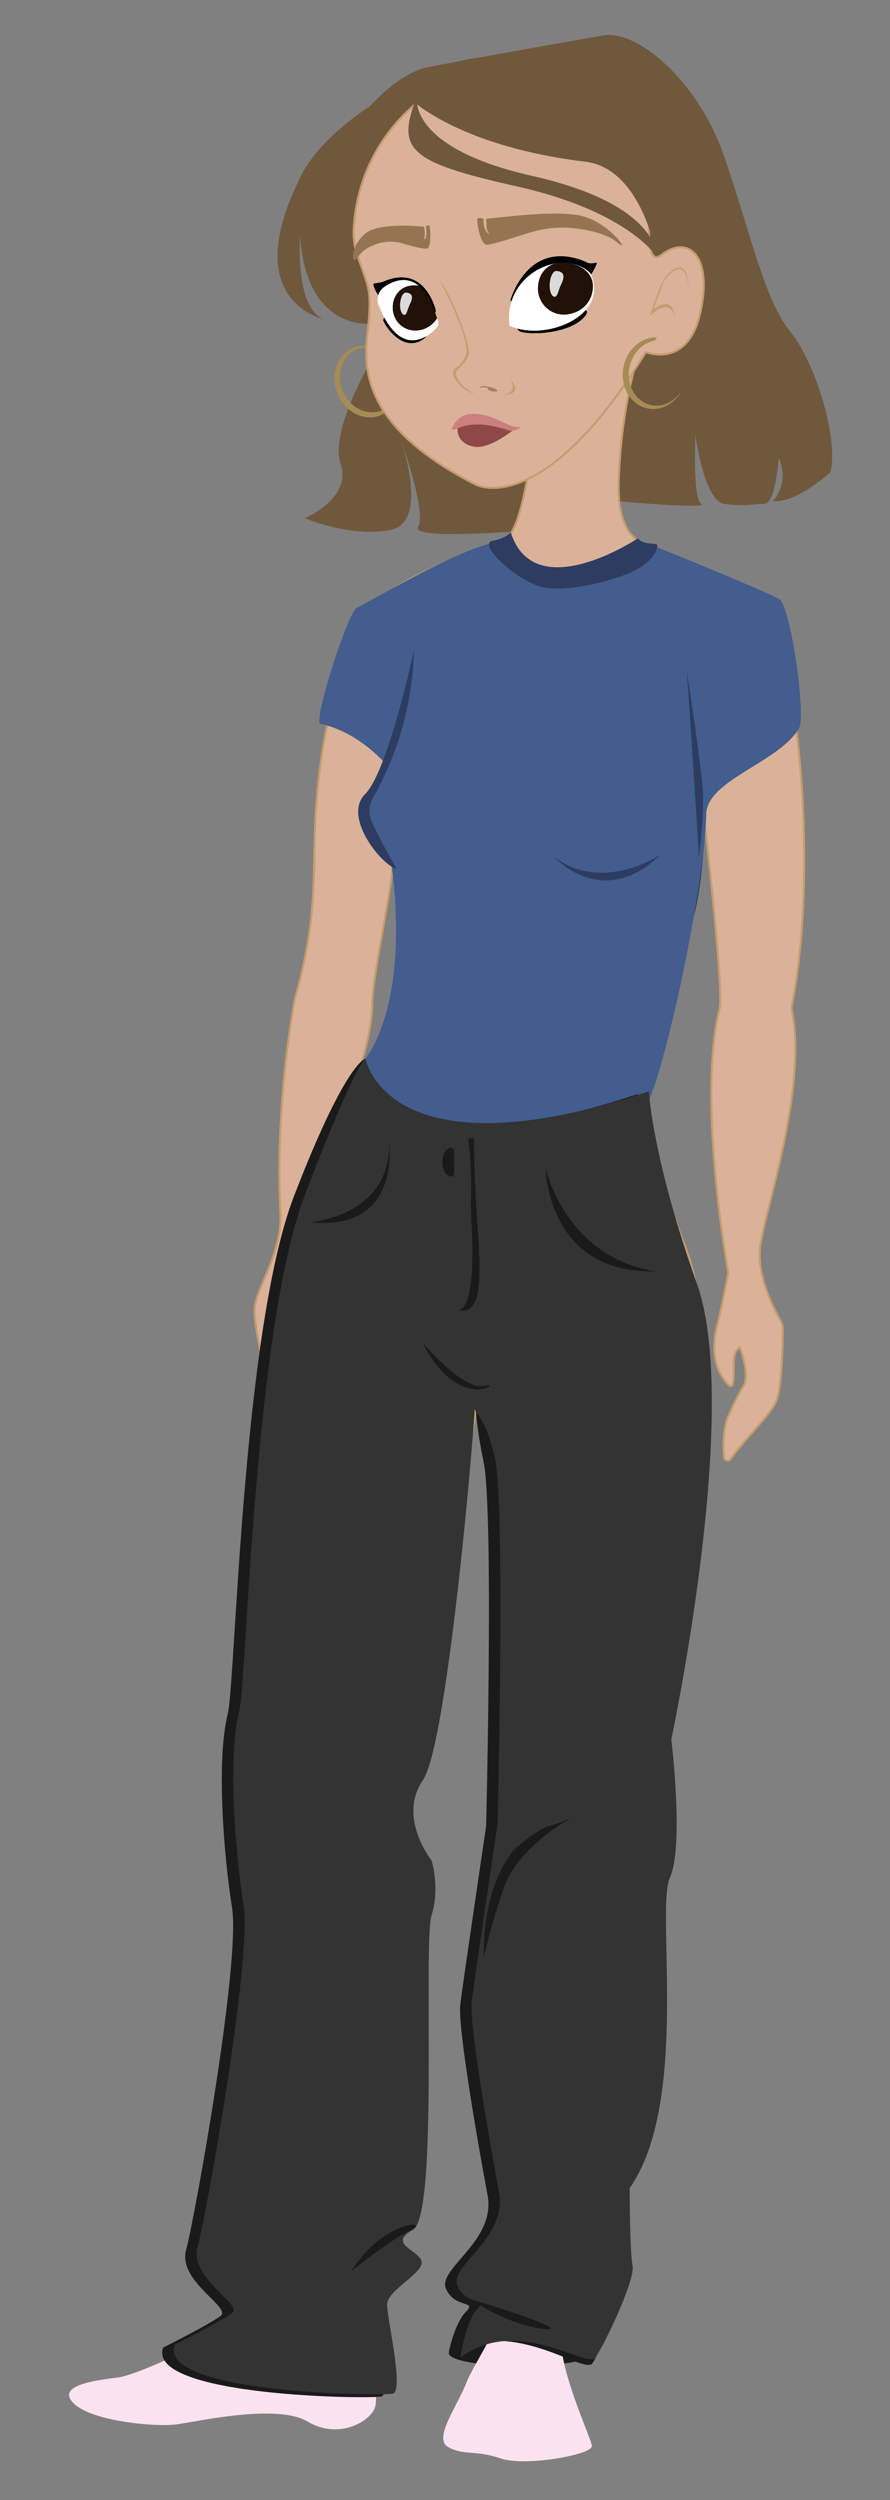 <svg xmlns="http://www.w3.org/2000/svg" viewBox="0 0 310 870"><rect x="0" y="0" width="310" height="870" fill="#808080" stroke="none"/><defs><style>.cls-1{fill:#1a1a1a;}.cls-2{fill:#70583d;}.cls-3{fill:#d9b299;stroke:#c69c6d;stroke-miterlimit:10;stroke-width:0.71px;}.cls-4{fill:#c69c6d;}.cls-5{fill:#2d3c60;}.cls-6{fill:#a67c60;}.cls-7{fill:none;}.cls-8{fill:#a78b55;}.cls-9{fill:#fff;}.cls-10{fill:#211106;}.cls-11{fill:#dbdbda;}.cls-12{fill:#957551;}.cls-13{fill:#904747;}.cls-14{fill:#cc7f7f;}.cls-15{fill:#7b4a66;}.cls-16{fill:#fae2f0;}.cls-17{fill:#425d8e;}.cls-18{fill:#333;}</style></defs><title>julie_3</title><g id="Game_over" data-name="Game over"><g id="julie_tøj_3" data-name="julie tøj 3"><ellipse class="cls-1" cx="181.33" cy="818.91" rx="25" ry="4.5"/><g id="julie_tøj_3-2" data-name="julie tøj 3"><g id="julie_uden_tøj" data-name="julie uden tøj"><path class="cls-2" d="M143.22,37.07s-7,4.27-15,17.27-10,20-10,20,4.58-30.52,8.29-34.76,12.71-14.24,22.71-16.24,49-9,61-11,33,16,42,42,14,50,23,61,17,38,14,49c0,0-12,11-20,10,0,0,6-6,2-15,0,0-1,16-5,16s-7,1-14,0-10-24-10-24-1,22,2,24-30-1-30-1l-3-23,10.5-55.5-1-24-16-36Z"/><path class="cls-2" d="M131.11,122.34s-16.62,27-12.47,39-12.46,19-12.46,19,16.62,7,30.12,4,3.11-32,3.11-32,9.35,26,6.23,31,41.54,1,41.54,1l-3.11-21Z"/><path class="cls-3" d="M275.68,350.84c6,28-10,72-11,84-.8,9.65,4.86,20.59,7.11,24.51a6.71,6.71,0,0,1,.88,3.4c-.06,5.14-.36,19.22-2,24.09-1.74,5.24-11.11,13.52-16.12,20.86a1.28,1.28,0,0,1-2.34-.6c-.33-3.83-.43-9.84,1.46-14.26,0,0,3.66-8.21,5-10,3-4-1-14-1-14a5.23,5.23,0,0,0-2,4c-.36,4.58.46,11.45-2,9-4.52-4.53-6-12-4-20s4-19,4-19-11-60-3-92c1.48-5.9-5.07-63.36-5.07-63.36s-5.93,41.36-8.93,47.36-12.16,51-12.16,51c0,6,8.35,33.47,14.16,48,10,25,6.84,78,6.84,78-.16,31-13.84,90-15.84,111s-5,69-6,86c-1.18,20.19-23,85-28,97s9,42,9,45-22,7-30,4-12-1-17-4,3-14,6-22,15-24,16-42-1-139,2-155-11-173-14-153c-3.11,20.77-23.85,144.07-32.85,156.07s0,43-1,67-6.15,90.93-8.15,98.93,7,31,4,37c-2.23,4.47-12,10-22,4s-36,0-43,1-28-1-34-7,8-6,16-7,49-23,60-38,5-150,5-157-12-118-12-118-1-55,1-75c1.9-19,26.84-73,34.84-85,5.72-8.57,5.31-15.61,4.61-18.94a49.85,49.85,0,0,1-.92-7c-.75-10.59-2.53-32.95-2.53-28.06,0,6-7,38.94-7,47,0,12-6,32-18,56-4.21,8.42-11,36-11,36l-1,46-3-1c-4-4-8-23-8-30s9.77-19.46,9-34c-2-38,5-74,5-74,7.16-26,6.39-37,7-58,1-34,9.15-58.93,15.15-72.93s44.69-27.07,50.69-29.07,9.16-28,9.16-28l24.84-29,12.16-5s-5.16,16-6.16,41c-.75,18.75,6.94,22.31,10.83,22.92,3.59.56,5,6.18,8.48,7.15l29,10c11.43,6.1,22.85,88.93,11.85,143.93"/><path class="cls-4" d="M152.6,441.45s3.58,22.28,10.94,15.93c0,0,4,11.55,11.17-10.28,0,0-5.65,22.11-11.45,11.77C163.26,458.87,154.41,464.94,152.6,441.45Z"/><path class="cls-5" d="M239.53,324.6c9.51-18.42,5.65-89.26,5.65-89.26,3,33-6.18,85.89-7,89.74l-1,9.26S238.88,325.85,239.53,324.6Z"/><path class="cls-6" d="M172.65,362.86s-3.05-1.94-3.59,3.71c-.72,7.55,2.09,8.53,3,5.66s-.08-4.61-1.05-4.74c-1.43-.19-1,0-1,0S170.62,361.56,172.65,362.86Z"/><g id="hovede"><path class="cls-2" d="M129.9,112.62s-23.29,3.43-25.37-30.75c0,0-2.26,28.62,10.4,29.73,0,0-32.4-4.42-10.87-48.79C111,47,132.7,34.23,134.26,33.86A44.7,44.7,0,0,1,144.79,33L130.14,79.78Z"/><path class="cls-7" d="M124.71,121.3c-5.26,2-7.73,8.38-5.51,14.35s8.28,9.2,13.55,7.25a9.17,9.17,0,0,0,3.49-2.35,11.77,11.77,0,0,1-10.78-7.7,11.35,11.35,0,0,1,2.35-12.11A9.31,9.31,0,0,0,124.71,121.3Z"/><path class="cls-8" d="M132.75,142.9c-5.27,1.95-11.33-1.29-13.55-7.25s.25-12.39,5.51-14.35a11,11,0,0,1,3.44-.21c.13-.13-.07-.6.07-.72a10,10,0,0,0-4.83.53c-5.77,2.15-8.48,9.19-6,15.73s9.09,10.1,14.87,8a10.17,10.17,0,0,0,5-4.08c-.32,0-.64.05-1,.05A9.17,9.17,0,0,1,132.75,142.9Z"/><path class="cls-3" d="M157.68,27.89A60.47,60.47,0,0,0,123.32,78a26.12,26.12,0,0,0,.75,9.68C128.25,100,129.25,100,128.5,111s-8.34,34.51,37.2,57.64c0,0,23.2,12.59,59.25-46.11,0,0,14.62,6,19-13.75s-4.17-27.34-13.69-20,.11-46.09.11-46.09L170.63,21.66Z"/><path class="cls-2" d="M145.28,33.47s-4.21,17.76,40.21,27.78,43.21,28,43.21,28-10-15.71-48.47-24.33S138,52,145.28,33.47Z"/><path class="cls-4" d="M153,97.14s11.55,21.83,9.22,26.68-4.26,3.72-4.4,5.72,2.59,6.19,7.51,7.52c0,0-6.78-3.46-6.51-7.45.07-1,4.26-3.72,4.46-6.72C163.55,118.9,157.58,103.46,153,97.14Z"/><path d="M178,104.76a.2.2,0,0,1-.22-.27c.78-2.61,7.13-21.24,26.2-13.42,0,0,.85,1,3.61.36a.22.22,0,0,1,.27.28,17.43,17.43,0,0,1-6.48,8.2C196.56,103.29,180.48,104.59,178,104.76Z"/><path d="M181.52,112.6s-2.42.85-.85,2.46,17.61,1.68,23.07-5S181.52,112.6,181.52,112.6Z"/><path class="cls-9" d="M177.46,113.33C175.24,95.28,196,85.85,205.6,95,212.76,109.92,189.63,119.13,177.46,113.33Z"/><path d="M149.13,107.89a.72.72,0,0,1,.24.1c.56.4,3.1,2.1,2.19-.78-1-3.22-5.28-14.53-17.66-9.36a11,11,0,0,1-3.35.74.54.54,0,0,0-.49.7,14,14,0,0,0,2.44,4.48C134.26,105.78,147.65,107.69,149.13,107.89Z"/><path d="M134.56,110.43a1,1,0,0,0-1.07.93c-.06,1,6.24,11.44,13.57,6.93S134.56,110.43,134.56,110.43Z"/><path class="cls-10" d="M206.52,100.07c-.26,5-3.8,8.76-9.21,9.38a9.06,9.06,0,0,1-9.93-8.6c-.21-5,2.83-9.29,8.11-9.5S206.82,94.18,206.52,100.07Z"/><path class="cls-11" d="M195.47,98.94c-1.1,2.23-1.23,4.41-2.34,4.33s-1.84-2.16-1.65-4.64,1.24-4.42,2.34-4.33C196.81,94.52,196.66,96.52,195.47,98.94Z"/><path class="cls-9" d="M152.22,110.74a8.77,8.77,0,0,1-6.83,4.24,7.84,7.84,0,0,1-8.59-7.43c-.18-4.29,2.45-8,7-8.21a11.1,11.1,0,0,1,2.07.11c-4.32-3.56-9-1.69-12,.38a5.35,5.35,0,0,0-2,6.4c7.66,19.06,17.42,10.83,20.24,7.85a2.11,2.11,0,0,0,.5-2C152.49,111.61,152.36,111.17,152.22,110.74Z"/><path class="cls-10" d="M143.81,99.34c-4.56.18-7.19,3.92-7,8.21a7.84,7.84,0,0,0,8.59,7.43,8.77,8.77,0,0,0,6.83-4.24c-1.81-5.88-4-9.38-6.34-11.29A11.1,11.1,0,0,0,143.81,99.34Z"/><path class="cls-11" d="M142.8,105.82c-1,1.93-1.07,3.82-2,3.75s-1.59-1.87-1.43-4,1.07-3.82,2-3.74C144,102,143.82,103.74,142.8,105.82Z"/><path class="cls-4" d="M239.87,102s.06-14.66-7.81-5.19a8.16,8.16,0,0,0-1.4,2.56l-3,8c0,.15.09.28.2.18,1.43-1.2,6.25-4.59,7.43,3.15,0,0-1.42-7.73-8.6-1-.1.1-.26,0-.21-.16.76-2.36,3.93-11.9,5.81-13.75C234.41,93.72,239.78,88.44,239.87,102Z"/><path class="cls-12" d="M166.33,78s.79,6,2.76,7.09c1.14.61,10.31-2.64,16.15-4.34a37.74,37.74,0,0,1,17-1c6.17.91,10.24,2.48,12.86,4.72,4.88,4.14-2.79-7.09-12.73-9.38-9.18-2.12-29.57.84-32.6,1a.41.41,0,0,0-.39.4c0,1.19,0,3.79.83,4.65,1,1-2-.06-1.82-5.06,0,0-1.63-.4-2-.06S166.36,77,166.33,78Z"/><path class="cls-12" d="M149.86,80.4s.28,4.78-.75,5.93c-.59.67-5-.48-8.74-1.57a14.69,14.69,0,0,0-10.3.6c-3.59,1.38-4.43,2.89-6.13,4.89-1.45,1.71-2-4.6,3.35-9,4.92-4.11,20.41-2.34,20.41-2.34s.53,2.8.11,3.85,1.38.7.5-4c0,0,.92-.52,1.2-.23S149.68,79.46,149.86,80.4Z"/><path class="cls-2" d="M144.14,35.4S161,51.12,203.87,56.27c19.89,2.39,24.83,33,24.83,33l7.36-49.55-29.3-11.36S170.55,15.44,159.08,22,144.14,35.4,144.14,35.4Z"/><path class="cls-7" d="M219.26,127.79C218,134,221.47,139.88,226.94,141c4.22.84,8.41-1.45,10.67-5.39a10.21,10.21,0,0,1-2.32-.2c-5.8-1.2-9.56-7.21-8.39-13.43a11.8,11.8,0,0,1,1.21-3.44C223.89,119.21,220.23,122.84,219.26,127.79Z"/><path class="cls-8" d="M226.94,141c-5.47-1.08-8.91-7-7.68-13.17,1-5,4.63-8.58,8.85-9.29a11.44,11.44,0,0,1,.72-1.17c-5.41-.15-10.43,4.15-11.65,10.32-1.35,6.8,2.43,13.27,8.43,14.45,4.85,1,9.65-1.84,12-6.53h0C235.35,139.51,231.16,141.8,226.94,141Z"/><path class="cls-6" d="M167.29,135.28s-.8-1.3,2.26-.76c4.08.72,4.38,1.81,2.78,1.76s-2.45-.62-2.44-1c0-.51.08-.33.08-.33S166.76,134.41,167.29,135.28Z"/><path class="cls-4" d="M175.25,137.27c-.3.22,7.67.39,2.43-5.39C177.68,131.88,180.88,136.75,175.25,137.27Z"/><path class="cls-13" d="M159.41,150.18s.08,4.17,5.65,5.26,14.29-6.26,14.29-6.26l-7.82-2.83-12.17,1.44Z"/><path class="cls-14" d="M157.33,149.41a2.91,2.91,0,0,0,2.12-.35c2.74-1.27,8.3-2.53,17.47.68,1.31.46,4.41-.33,4.41-1.33,0-.09.08,0,0,0-2,1-5.83-1.57-9.29-2.88C168.78,144.31,160.33,141.41,157.33,149.41Z"/></g></g><path class="cls-15" d="M171.48,478.21c4.4-12.46,49.86-48.53,62.47-58.37-1.72-5.08-3.43-10.46-4.9-15.48-68.71,45.41-106-6.84-111-14.68-2.33,5.26-4.62,10.68-6.75,16,11.09,5.09,48.19,64.91,55,72.81a2.46,2.46,0,0,0,1.88.85H170A1.65,1.65,0,0,0,171.48,478.21Z"/><path class="cls-16" d="M111.24,765.34c-1.08,12.19-2.74,21.23-5.23,24.55C94.39,805.4,49.63,826.3,41.18,827.34s-21.8,2.87-15.46,9.07,28.52,8.28,35.92,7.24,34.86-7.24,45.42-1,20.88.49,23.25-4.14c3.17-6.2-6.34-30-4.23-38.25.81-3.15,5.6-16.22,11.28-32.55a3.24,3.24,0,0,0-1.11.47C125.8,774.73,115.12,768.23,111.24,765.34Z"/><path class="cls-16" d="M179.26,779.33c0,3.3-.08,5.89-.17,7.57-.94,18.15-13.6,34.37-16.73,42.46s-11.58,19.23-6.24,22.22,9.59.94,18.13,3.91,31.92-1.23,31.9-4.26-15.13-33.16-9.9-45.29c1.52-3.52,4.52-11.54,8-21.63C198.48,787.27,189.55,782.91,179.26,779.33Z"/><path class="cls-17" d="M175.18,188.34s11,32,51,1c0,0,35.82,14.4,45.15,19.07,4,2,9.52,40.68,7,45-7,12-32.15,17.93-32.35,30-.44,26-15.8,95.95-21.8,103s-100,14.52-97-18c0,0,16-17.61,9-69l-9.27-18.18,8.19-14.51s-9.42-11.81-23.42-14.81c-3,0,9.43-38.81,12.65-40.43C134.33,206.41,162.33,189.41,175.18,188.34Z"/><path class="cls-5" d="M144.18,226.34s-9,42-17,50,6,25,11,26c0,0-4.92-8.29-8.62-16.19a9.36,9.36,0,0,1,.46-8.72A108.91,108.91,0,0,0,144.18,226.34Z"/><path class="cls-5" d="M193.18,298.34s16.73,18.75,37-1C230.18,297.34,210.26,311,193.18,298.34Z"/><path class="cls-5" d="M239.18,233.34s5.36,34.15,5.68,43.07-1.39,21.77-1.39,21.77S240.18,245.34,239.18,233.34Z"/><path class="cls-5" d="M177.89,185.25s-1.14,1.87-6.42,3,8.71,14.11,17.71,16.11,28-3,34-7c4.16-2.77,5.55-5.5,5.78-7.25s-4.39.1-6.78-2.75C222.18,187.34,186.18,211.34,177.89,185.25Z"/></g><path class="cls-1" d="M127.33,368.41s3.36,42.71,94.68,12.36c0,0,1.17,23.31,16.75,67s-8.93,158.52-8.93,158.52,4.5,37.15-.5,48.15,7,78-14,108c0,0,0,22,1,27s-7,29-10,33-27-16-50-4c0,0,2-10,6-14s-4-1-7-8,17.5-16.5,14.5-32.5-10.5-58.5-9.5-66.5,9-62,9-62,2.7-110.16-.9-126.83-3.6-30.67-2.6-34.67-13.5,133.5-22.5,146.5,3,28,3,28,3,9.62,0,19,2.5,104.5-6.5,109.5,2,7,3,11-12,10-12,15,6,30,2,31-82,0-76-17c0,0,16-8,20-11s-15-12-12-23,19-100,16-119-5.5-51.5-1.5-67.5c2.68-10.71,5-133.12,23-180C120.54,369.11,127.33,368.41,127.33,368.41Z"/><path class="cls-18" d="M127.33,368.41s7.36,41.71,98.68,11.36c0,0,1.17,23.31,16.75,67s-8.93,158.52-8.93,158.52,4.5,37.15-.5,48.15,7,78-14,108c0,0,0,22,1,27s-10,28-13,32-27-15-47,0c0,0,2-13,6-17s-4-1-7-8,17.5-16.5,14.5-32.5-10.5-58.5-9.5-66.5,9-62,9-62,2.7-110.16-.9-126.83-8.1-15.17-7.1-19.17-9,118-18,131,3,28,3,28,3,9.62,0,19,2.5,104.5-6.5,109.5,2,7,3,11-12,10-12,15,6,30,2,31-82,0-76-17c0,0,16-8,20-11s-15-12-12-23,19-100,16-119-5.5-51.5-1.5-67.5c2.68-10.71,5-133.12,23-180C124.54,368.11,127.33,368.41,127.33,368.41Z"/><path class="cls-1" d="M228.33,442.41c-38,1-38.28-36-38.28-36S196.62,437.42,228.33,442.41Z"/><path class="cls-1" d="M108.33,425.41c33,3,27-30,27-30S140.05,420.42,108.33,425.41Z"/><path class="cls-1" d="M158.1,404.41c0,2.76.65,5-1,5s-3-2.24-3-5,1.34-5,3-5S158.1,401.65,158.1,404.41Z"/><path class="cls-1" d="M159.33,455.86s6.86,2.78,4.82-31.65c-.45-7.45.59-16.79-1.09-28l2-.2s.11,13.76,1.09,28C167.31,441.12,168.92,458.57,159.33,455.86Z"/><path class="cls-1" d="M147.05,467.06s14.26,17.06,21.6,15.21S159.84,492.37,147.05,467.06Z"/><path class="cls-1" d="M168.53,681.16s-1.2-23.75,10.8-37.75c0,0,8-7,12-8a45.37,45.37,0,0,0,8-3s-19,10-24,25A231.24,231.24,0,0,0,168.53,681.16Z"/><path class="cls-1" d="M164.33,800.41s12.36,8.53,24.72,10S169.33,801.41,164.33,800.41Z"/><path class="cls-1" d="M122.33,790.41s13.41-10.88,20.16-14C151.33,772.41,133.84,772,122.33,790.41Z"/></g></g></svg>
